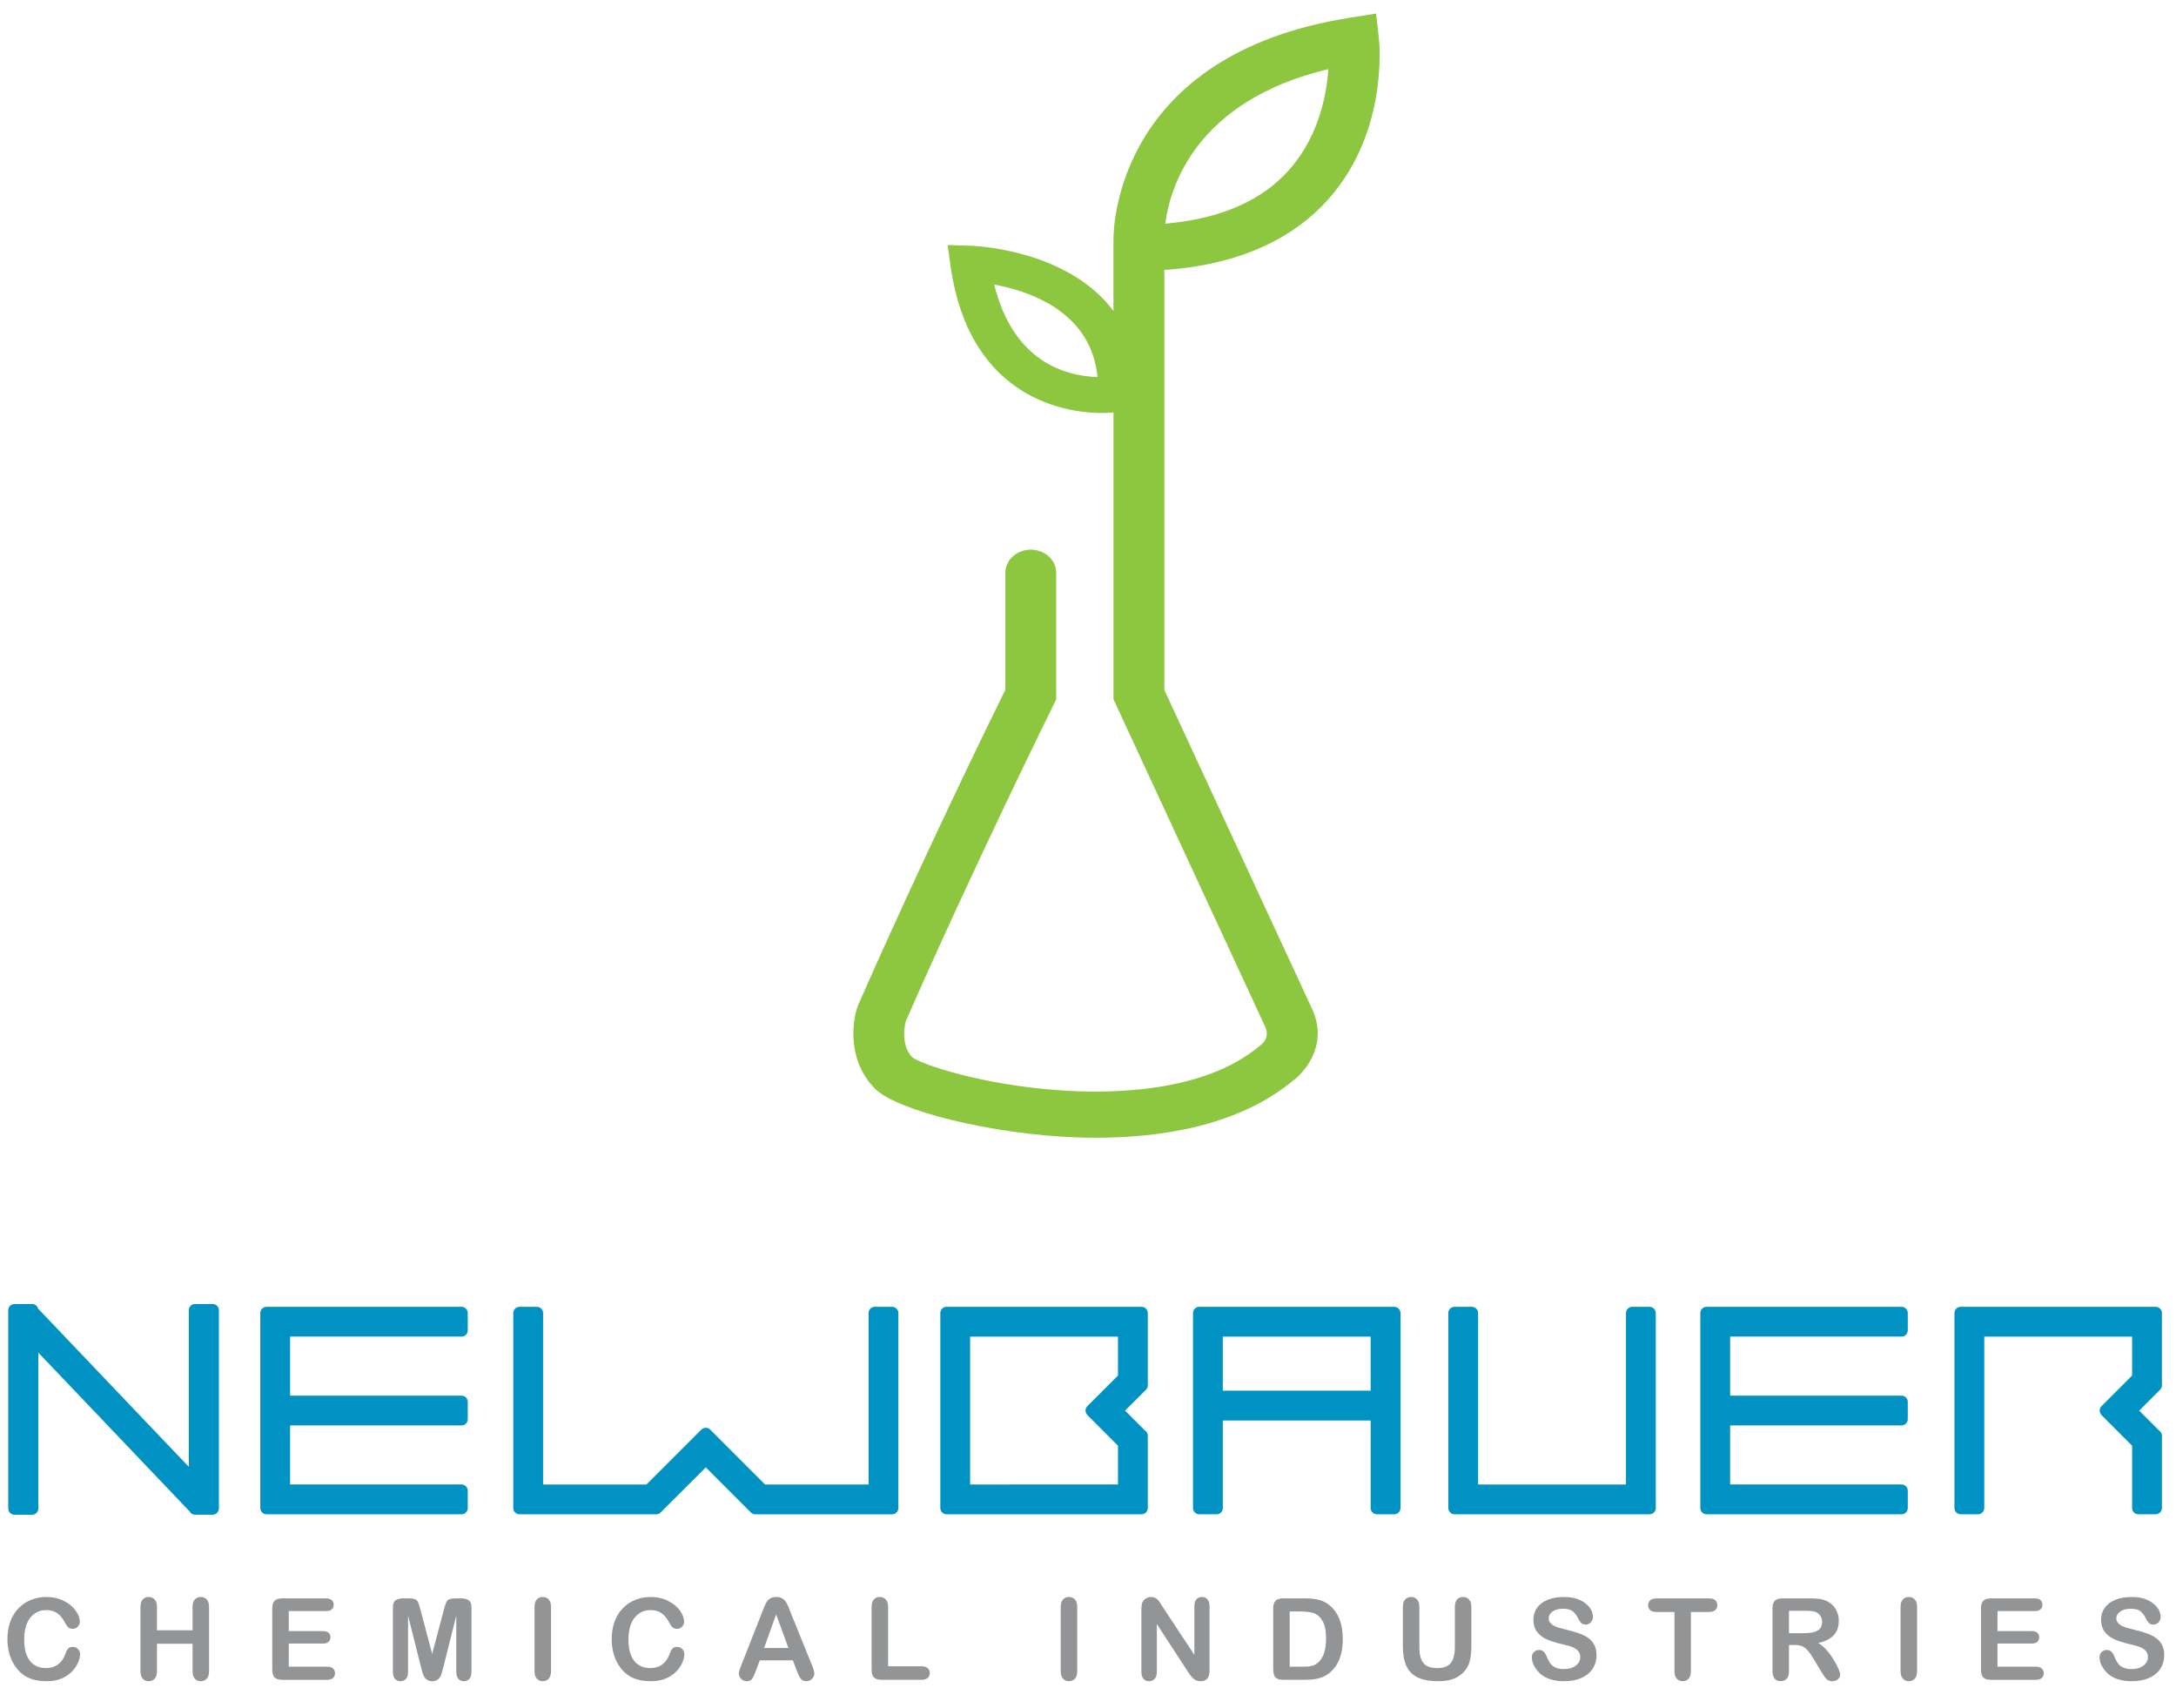 <?xml version="1.0" encoding="utf-8"?>
<!-- Generator: Adobe Illustrator 16.0.0, SVG Export Plug-In . SVG Version: 6.00 Build 0)  -->
<!DOCTYPE svg PUBLIC "-//W3C//DTD SVG 1.1//EN" "http://www.w3.org/Graphics/SVG/1.1/DTD/svg11.dtd">
<svg version="1.1" id="Layer_1" xmlns="http://www.w3.org/2000/svg" xmlns:xlink="http://www.w3.org/1999/xlink" x="0px" y="0px"
	 width="209.867px" height="164.667px" viewBox="0 -55.833 209.867 164.667"
	 style="enable-background:new 0 -55.833 209.867 164.667;" xml:space="preserve">
<style type="text/css">
<![CDATA[
	.st0{fill:#8DC63F;}
	.st1{fill:#929496;}
	.st2{fill:#0092C2;}
]]>
</style>
<g>
	<path class="st0" d="M95.888-28.393c3.426,0.631,9.367,2.632,9.963,8.92C102.666-19.577,97.717-21.001,95.888-28.393
		 M128.116-49.17c-0.184,2.667-1.021,6.93-4.243,10.209c-2.648,2.696-6.506,4.27-11.488,4.694
		C112.828-37.689,115.236-46.094,128.116-49.17 M127.533-36.003c6.455-6.575,5.498-15.759,5.454-16.146l-0.268-2.374l-2.593,0.412
		c-22.359,3.544-22.743,20.103-22.737,21.371v6.895c-0.375-0.504-0.794-0.982-1.26-1.436c-4.67-4.556-12.177-4.845-12.495-4.854
		l-2.241-0.07l0.285,2.016c1.854,13.157,11.62,14.179,14.57,14.179c0.451,0,0.836-0.019,1.142-0.045v27.65l14.588,31.486
		l0.025,0.052c0.461,0.93-0.077,1.545-0.4,1.799l-0.147,0.115c-5.402,4.532-14.449,4.61-19.359,4.252
		c-7.569-0.551-13.175-2.494-14.104-3.166c-1.153-1.194-0.732-3.111-0.636-3.487c6.695-15.246,14.215-30.435,14.291-30.587
		l0.216-0.435V-0.605c0-1.228-1.098-2.223-2.451-2.223s-2.45,0.995-2.45,2.223v11.279c-1.289,2.615-8.101,16.525-14.215,30.454
		l-0.071,0.191c-0.562,1.717-0.828,5.3,1.729,7.843c2.153,2.142,11.329,4.371,19.252,4.675c0.659,0.026,1.348,0.042,2.056,0.042
		c6.066,0,13.661-1.072,19.012-5.519c1.368-1.028,3.384-3.718,1.762-7.025l-14.193-30.636v-40.497
		C118.805-30.25,123.926-32.333,127.533-36.003"/>
	<path class="st1" d="M7.719,103.672c0,0.25-0.062,0.521-0.185,0.812c-0.124,0.292-0.317,0.576-0.581,0.857
		c-0.265,0.278-0.602,0.508-1.013,0.683s-0.889,0.263-1.435,0.263c-0.414,0-0.791-0.041-1.13-0.118
		c-0.339-0.078-0.647-0.2-0.924-0.367c-0.276-0.165-0.531-0.385-0.763-0.656c-0.207-0.246-0.384-0.523-0.53-0.828
		c-0.146-0.306-0.256-0.63-0.33-0.977c-0.073-0.346-0.111-0.714-0.111-1.104c0-0.632,0.093-1.197,0.277-1.697
		c0.184-0.501,0.447-0.928,0.79-1.283s0.745-0.627,1.206-0.812c0.46-0.187,0.952-0.278,1.473-0.278c0.636,0,1.201,0.125,1.698,0.38
		c0.497,0.253,0.876,0.566,1.141,0.94c0.265,0.373,0.396,0.726,0.396,1.058c0,0.183-0.064,0.343-0.193,0.481
		s-0.284,0.209-0.466,0.209c-0.204,0-0.356-0.048-0.458-0.146c-0.102-0.096-0.216-0.262-0.341-0.497
		c-0.207-0.389-0.451-0.68-0.73-0.872c-0.281-0.194-0.626-0.29-1.037-0.29c-0.653,0-1.173,0.249-1.561,0.745
		c-0.387,0.496-0.581,1.201-0.581,2.116c0,0.608,0.086,1.117,0.257,1.522c0.171,0.406,0.414,0.709,0.728,0.908
		c0.314,0.199,0.683,0.299,1.104,0.299c0.457,0,0.844-0.112,1.16-0.339s0.555-0.56,0.715-0.999c0.068-0.207,0.152-0.377,0.252-0.506
		c0.1-0.131,0.261-0.197,0.482-0.197c0.189,0,0.352,0.067,0.487,0.199C7.651,103.312,7.719,103.476,7.719,103.672"/>
	<path class="st1" d="M15.139,99.13v2.249h3.433V99.13c0-0.321,0.073-0.562,0.217-0.723c0.144-0.161,0.334-0.242,0.57-0.242
		c0.239,0,0.433,0.081,0.581,0.239c0.148,0.158,0.223,0.399,0.223,0.726v6.186c0,0.325-0.075,0.569-0.225,0.729
		c-0.15,0.161-0.343,0.242-0.578,0.242c-0.24,0-0.431-0.081-0.574-0.244c-0.142-0.163-0.214-0.404-0.214-0.727v-2.64h-3.433v2.64
		c0,0.325-0.075,0.569-0.225,0.729c-0.15,0.161-0.343,0.242-0.579,0.242c-0.239,0-0.43-0.081-0.573-0.244
		c-0.143-0.163-0.214-0.404-0.214-0.727V99.13c0-0.321,0.071-0.562,0.211-0.723c0.141-0.161,0.333-0.242,0.576-0.242
		c0.24,0,0.433,0.081,0.581,0.239C15.064,98.563,15.139,98.804,15.139,99.13"/>
	<path class="st1" d="M31.434,99.527H27.85v1.927h3.299c0.243,0,0.424,0.057,0.544,0.164c0.119,0.11,0.179,0.253,0.179,0.432
		c0,0.178-0.059,0.323-0.176,0.436c-0.118,0.113-0.3,0.169-0.546,0.169H27.85v2.233h3.706c0.25,0,0.438,0.059,0.565,0.175
		c0.126,0.117,0.19,0.271,0.19,0.464c0,0.185-0.063,0.337-0.19,0.452c-0.127,0.116-0.315,0.175-0.565,0.175h-4.322
		c-0.346,0-0.595-0.076-0.747-0.23c-0.151-0.155-0.228-0.401-0.228-0.744v-5.904c0-0.228,0.034-0.413,0.102-0.56
		c0.068-0.144,0.174-0.248,0.319-0.316c0.145-0.064,0.33-0.099,0.554-0.099h4.2c0.253,0,0.441,0.057,0.564,0.17
		c0.124,0.112,0.185,0.259,0.185,0.44c0,0.187-0.062,0.336-0.185,0.448C31.875,99.469,31.687,99.527,31.434,99.527"/>
	<path class="st1" d="M40.615,104.968l-1.259-5.002v5.421c0,0.299-0.067,0.524-0.201,0.674c-0.134,0.15-0.311,0.226-0.533,0.226
		c-0.214,0-0.389-0.074-0.524-0.222c-0.136-0.148-0.204-0.375-0.204-0.678v-6.215c0-0.342,0.089-0.573,0.268-0.692
		c0.179-0.12,0.419-0.181,0.723-0.181h0.492c0.297,0,0.512,0.027,0.646,0.081c0.134,0.054,0.234,0.15,0.298,0.289
		c0.064,0.14,0.137,0.366,0.219,0.681l1.141,4.302l1.142-4.302c0.082-0.314,0.155-0.541,0.219-0.681
		c0.065-0.139,0.165-0.235,0.297-0.289c0.134-0.054,0.35-0.081,0.646-0.081h0.493c0.303,0,0.545,0.061,0.723,0.181
		c0.179,0.119,0.269,0.351,0.269,0.692v6.215c0,0.299-0.068,0.524-0.201,0.674c-0.134,0.15-0.314,0.226-0.539,0.226
		c-0.21,0-0.384-0.075-0.519-0.226c-0.136-0.149-0.204-0.375-0.204-0.674v-5.421l-1.259,5.002c-0.083,0.325-0.149,0.562-0.201,0.715
		c-0.051,0.153-0.147,0.291-0.287,0.416c-0.139,0.124-0.332,0.188-0.579,0.188c-0.186,0-0.342-0.041-0.471-0.121
		c-0.128-0.08-0.228-0.184-0.3-0.309c-0.071-0.124-0.127-0.262-0.168-0.415C40.699,105.292,40.657,105.132,40.615,104.968"/>
	<path class="st1" d="M51.554,105.316V99.13c0-0.322,0.073-0.562,0.219-0.723c0.146-0.161,0.335-0.242,0.568-0.242
		c0.239,0,0.433,0.081,0.581,0.239c0.148,0.158,0.222,0.399,0.222,0.726v6.186c0,0.325-0.074,0.569-0.222,0.729
		c-0.148,0.16-0.342,0.24-0.581,0.24c-0.229,0-0.417-0.08-0.565-0.243C51.627,105.879,51.554,105.638,51.554,105.316"/>
	<path class="st1" d="M66,103.672c0,0.25-0.062,0.521-0.185,0.812c-0.123,0.292-0.317,0.576-0.581,0.857
		c-0.265,0.278-0.602,0.508-1.013,0.683s-0.889,0.263-1.436,0.263c-0.414,0-0.791-0.041-1.13-0.118
		c-0.339-0.078-0.647-0.2-0.924-0.367c-0.277-0.165-0.531-0.385-0.763-0.656c-0.208-0.246-0.384-0.523-0.53-0.828
		c-0.146-0.306-0.256-0.63-0.33-0.977c-0.073-0.346-0.11-0.714-0.11-1.104c0-0.632,0.092-1.197,0.276-1.697
		c0.184-0.501,0.447-0.928,0.791-1.283c0.342-0.355,0.744-0.627,1.205-0.812c0.461-0.187,0.952-0.278,1.473-0.278
		c0.636,0,1.201,0.125,1.698,0.38c0.497,0.253,0.876,0.566,1.141,0.94c0.264,0.373,0.396,0.726,0.396,1.058
		c0,0.183-0.064,0.343-0.193,0.481c-0.128,0.139-0.284,0.209-0.466,0.209c-0.204,0-0.356-0.048-0.458-0.146
		c-0.102-0.096-0.215-0.262-0.34-0.497c-0.207-0.389-0.451-0.68-0.731-0.872c-0.28-0.194-0.626-0.29-1.037-0.29
		c-0.653,0-1.174,0.249-1.561,0.745c-0.388,0.496-0.581,1.201-0.581,2.116c0,0.608,0.086,1.117,0.257,1.522
		c0.171,0.406,0.414,0.709,0.728,0.908c0.314,0.199,0.683,0.299,1.104,0.299c0.457,0,0.844-0.112,1.16-0.339s0.554-0.56,0.715-0.999
		c0.068-0.207,0.152-0.377,0.252-0.506c0.1-0.131,0.261-0.197,0.482-0.197c0.189,0,0.352,0.067,0.487,0.199
		C65.932,103.312,66,103.476,66,103.672"/>
	<path class="st1" d="M73.693,103.083h2.346l-1.184-3.24L73.693,103.083z M76.843,105.263l-0.375-0.985h-3.192l-0.376,1.007
		c-0.146,0.394-0.271,0.658-0.374,0.796c-0.104,0.137-0.273,0.206-0.509,0.206c-0.2,0-0.377-0.074-0.529-0.22
		c-0.154-0.147-0.231-0.312-0.231-0.498c0-0.107,0.017-0.219,0.053-0.333c0.037-0.114,0.096-0.272,0.178-0.478l2.008-5.098
		c0.057-0.147,0.125-0.322,0.206-0.527c0.081-0.206,0.166-0.375,0.256-0.513c0.091-0.134,0.212-0.245,0.36-0.329
		c0.148-0.083,0.33-0.125,0.549-0.125c0.221,0,0.405,0.042,0.554,0.125c0.148,0.084,0.268,0.192,0.359,0.324
		c0.091,0.133,0.168,0.273,0.23,0.426s0.142,0.354,0.238,0.608l2.051,5.066c0.161,0.386,0.241,0.666,0.241,0.842
		c0,0.183-0.076,0.349-0.228,0.501c-0.152,0.151-0.335,0.228-0.549,0.228c-0.125,0-0.232-0.022-0.321-0.067
		c-0.089-0.044-0.165-0.104-0.225-0.183c-0.062-0.076-0.127-0.194-0.196-0.354C76.952,105.525,76.893,105.384,76.843,105.263"/>
	<path class="st1" d="M85.654,99.13v5.715h3.225c0.257,0,0.454,0.062,0.592,0.188c0.137,0.126,0.206,0.281,0.206,0.473
		c0,0.192-0.068,0.348-0.204,0.468c-0.135,0.119-0.333,0.179-0.594,0.179h-3.84c-0.347,0-0.595-0.075-0.747-0.229
		s-0.228-0.401-0.228-0.744V99.13c0-0.321,0.072-0.562,0.216-0.723c0.145-0.161,0.335-0.242,0.571-0.242
		c0.239,0,0.432,0.081,0.58,0.239S85.654,98.804,85.654,99.13"/>
	<path class="st1" d="M102.304,105.316V99.13c0-0.322,0.073-0.562,0.22-0.723c0.146-0.161,0.335-0.242,0.567-0.242
		c0.239,0,0.433,0.081,0.582,0.239s0.222,0.399,0.222,0.726v6.186c0,0.325-0.074,0.569-0.222,0.729s-0.342,0.24-0.582,0.24
		c-0.229,0-0.417-0.08-0.565-0.243S102.304,105.638,102.304,105.316"/>
	<path class="st1" d="M112.134,99.12l3.058,4.628v-4.671c0-0.303,0.065-0.532,0.195-0.684c0.131-0.151,0.306-0.228,0.527-0.228
		c0.229,0,0.409,0.076,0.542,0.228c0.132,0.151,0.197,0.381,0.197,0.684v6.177c0,0.688-0.284,1.033-0.856,1.033
		c-0.143,0-0.271-0.021-0.386-0.062c-0.113-0.04-0.222-0.105-0.321-0.195s-0.192-0.193-0.278-0.313s-0.172-0.242-0.257-0.366
		l-2.983-4.575v4.603c0,0.3-0.07,0.525-0.209,0.68c-0.14,0.154-0.317,0.23-0.536,0.23c-0.224,0-0.404-0.078-0.541-0.234
		c-0.136-0.155-0.202-0.381-0.202-0.676v-6.059c0-0.258,0.027-0.458,0.085-0.605c0.068-0.16,0.181-0.292,0.337-0.395
		c0.157-0.101,0.327-0.152,0.509-0.152c0.143,0,0.266,0.023,0.368,0.069c0.101,0.048,0.19,0.109,0.268,0.188
		c0.076,0.079,0.155,0.181,0.235,0.306C111.964,98.855,112.047,98.984,112.134,99.12"/>
	<path class="st1" d="M124.385,99.559v5.328h1.205c0.264,0,0.471-0.007,0.621-0.021c0.15-0.015,0.305-0.051,0.465-0.106
		c0.162-0.059,0.3-0.139,0.418-0.242c0.532-0.45,0.799-1.225,0.799-2.323c0-0.775-0.117-1.356-0.351-1.741
		c-0.234-0.386-0.522-0.632-0.866-0.737c-0.343-0.104-0.756-0.157-1.242-0.157H124.385z M123.768,98.299h2.074
		c0.538,0,1.001,0.051,1.387,0.15c0.385,0.101,0.735,0.288,1.049,0.562c0.818,0.7,1.227,1.764,1.227,3.192
		c0,0.472-0.041,0.901-0.123,1.291c-0.082,0.389-0.209,0.74-0.38,1.053c-0.172,0.312-0.391,0.592-0.659,0.838
		c-0.211,0.189-0.44,0.341-0.69,0.455c-0.25,0.115-0.519,0.194-0.807,0.241c-0.287,0.047-0.611,0.069-0.972,0.069h-2.072
		c-0.29,0-0.508-0.043-0.654-0.131s-0.242-0.211-0.286-0.369c-0.045-0.158-0.067-0.366-0.067-0.619v-5.759
		c0-0.342,0.077-0.59,0.23-0.743C123.177,98.376,123.426,98.299,123.768,98.299"/>
	<path class="st1" d="M135.301,102.906V99.13c0-0.321,0.072-0.562,0.218-0.723c0.144-0.161,0.335-0.242,0.569-0.242
		c0.247,0,0.442,0.081,0.588,0.242c0.145,0.16,0.217,0.401,0.217,0.723v3.861c0,0.44,0.049,0.807,0.146,1.102
		c0.099,0.295,0.273,0.522,0.523,0.686c0.25,0.161,0.6,0.243,1.05,0.243c0.621,0,1.061-0.165,1.317-0.496
		c0.258-0.33,0.387-0.831,0.387-1.502V99.13c0-0.325,0.07-0.567,0.213-0.726c0.144-0.16,0.334-0.239,0.574-0.239
		c0.238,0,0.432,0.079,0.58,0.239c0.148,0.158,0.222,0.4,0.222,0.726v3.775c0,0.615-0.059,1.127-0.179,1.538
		c-0.119,0.41-0.346,0.771-0.678,1.082c-0.285,0.264-0.617,0.456-0.996,0.578s-0.821,0.183-1.328,0.183
		c-0.603,0-1.122-0.065-1.559-0.195c-0.436-0.131-0.79-0.333-1.065-0.606c-0.275-0.272-0.478-0.622-0.605-1.049
		C135.365,104.009,135.301,103.5,135.301,102.906"/>
	<path class="st1" d="M153.979,103.795c0,0.476-0.122,0.901-0.366,1.28c-0.245,0.38-0.604,0.675-1.074,0.889
		c-0.472,0.215-1.031,0.322-1.677,0.322c-0.775,0-1.414-0.147-1.918-0.439c-0.356-0.211-0.646-0.492-0.87-0.844
		c-0.223-0.352-0.335-0.693-0.335-1.026c0-0.191,0.067-0.358,0.201-0.495s0.304-0.207,0.512-0.207c0.167,0,0.31,0.056,0.425,0.162
		c0.116,0.106,0.216,0.266,0.298,0.476c0.1,0.251,0.208,0.46,0.324,0.628s0.279,0.306,0.49,0.414c0.21,0.109,0.487,0.163,0.83,0.163
		c0.471,0,0.854-0.108,1.148-0.328c0.295-0.22,0.442-0.494,0.442-0.822c0-0.261-0.08-0.474-0.238-0.635
		c-0.159-0.163-0.364-0.286-0.616-0.373c-0.251-0.086-0.588-0.176-1.01-0.272c-0.564-0.133-1.037-0.287-1.416-0.464
		c-0.381-0.177-0.683-0.417-0.905-0.723c-0.224-0.306-0.335-0.685-0.335-1.138c0-0.433,0.117-0.816,0.353-1.153
		c0.237-0.334,0.577-0.593,1.024-0.773c0.445-0.18,0.971-0.27,1.574-0.27c0.481,0,0.898,0.06,1.251,0.18
		c0.351,0.12,0.643,0.277,0.875,0.475c0.232,0.2,0.401,0.408,0.51,0.624c0.106,0.219,0.159,0.433,0.159,0.639
		c0,0.188-0.066,0.36-0.2,0.512c-0.134,0.152-0.301,0.228-0.501,0.228c-0.182,0-0.32-0.045-0.415-0.136
		c-0.094-0.092-0.197-0.241-0.308-0.448c-0.143-0.297-0.313-0.527-0.515-0.693c-0.199-0.166-0.521-0.25-0.964-0.25
		c-0.411,0-0.742,0.091-0.993,0.271c-0.252,0.18-0.379,0.397-0.379,0.651c0,0.156,0.044,0.292,0.13,0.406
		c0.085,0.113,0.203,0.213,0.353,0.295c0.15,0.082,0.303,0.146,0.456,0.192c0.153,0.047,0.407,0.114,0.761,0.203
		c0.442,0.104,0.844,0.218,1.202,0.343c0.358,0.126,0.664,0.277,0.916,0.456s0.447,0.405,0.59,0.678
		C153.91,103.064,153.979,103.398,153.979,103.795"/>
	<path class="st1" d="M164.816,99.612h-1.735v5.704c0,0.33-0.073,0.573-0.22,0.731s-0.336,0.239-0.567,0.239
		c-0.236,0-0.428-0.081-0.576-0.241s-0.223-0.404-0.223-0.729v-5.704h-1.734c-0.273,0-0.474-0.061-0.606-0.179
		c-0.131-0.12-0.199-0.276-0.199-0.476c0-0.203,0.07-0.362,0.208-0.48c0.137-0.118,0.336-0.176,0.598-0.176h5.056
		c0.274,0,0.479,0.059,0.613,0.181s0.201,0.281,0.201,0.476c0,0.199-0.068,0.355-0.204,0.476
		C165.291,99.551,165.088,99.612,164.816,99.612"/>
	<path class="st1" d="M174.009,99.495h-1.468v2.159h1.425c0.382,0,0.703-0.033,0.964-0.101c0.261-0.065,0.46-0.178,0.598-0.337
		c0.137-0.159,0.205-0.378,0.205-0.656c0-0.218-0.055-0.409-0.165-0.576c-0.111-0.165-0.265-0.29-0.461-0.372
		C174.921,99.534,174.555,99.495,174.009,99.495 M173.099,102.793h-0.558v2.523c0,0.332-0.073,0.577-0.22,0.733
		c-0.146,0.157-0.338,0.236-0.573,0.236c-0.254,0-0.45-0.083-0.59-0.247c-0.139-0.164-0.208-0.405-0.208-0.723v-6.043
		c0-0.342,0.077-0.59,0.23-0.743c0.153-0.154,0.401-0.231,0.744-0.231h2.587c0.357,0,0.662,0.016,0.916,0.047
		c0.254,0.029,0.481,0.092,0.686,0.185c0.246,0.103,0.464,0.251,0.654,0.443c0.188,0.193,0.332,0.417,0.431,0.673
		c0.098,0.255,0.147,0.526,0.147,0.812c0,0.587-0.166,1.053-0.496,1.403c-0.33,0.35-0.831,0.599-1.502,0.744
		c0.282,0.15,0.552,0.373,0.809,0.665s0.486,0.604,0.688,0.934c0.203,0.332,0.359,0.63,0.473,0.896
		c0.111,0.266,0.169,0.448,0.169,0.549c0,0.104-0.034,0.206-0.1,0.309c-0.066,0.102-0.156,0.182-0.271,0.24
		s-0.246,0.089-0.396,0.089c-0.179,0-0.329-0.042-0.449-0.126c-0.122-0.084-0.227-0.19-0.314-0.319
		c-0.088-0.128-0.205-0.318-0.355-0.567l-0.638-1.062c-0.229-0.389-0.433-0.684-0.613-0.888c-0.181-0.203-0.364-0.343-0.55-0.419
		C173.613,102.832,173.38,102.793,173.099,102.793"/>
	<path class="st1" d="M183.303,105.316V99.13c0-0.322,0.073-0.562,0.219-0.723c0.146-0.161,0.336-0.242,0.568-0.242
		c0.239,0,0.433,0.081,0.581,0.239c0.147,0.158,0.222,0.399,0.222,0.726v6.186c0,0.325-0.074,0.569-0.222,0.729
		c-0.148,0.16-0.342,0.24-0.581,0.24c-0.229,0-0.417-0.08-0.564-0.243C183.377,105.879,183.303,105.638,183.303,105.316"/>
	<path class="st1" d="M196.233,99.527h-3.583v1.927h3.299c0.244,0,0.424,0.057,0.544,0.164c0.12,0.11,0.18,0.253,0.18,0.432
		c0,0.178-0.059,0.323-0.177,0.436c-0.119,0.113-0.3,0.169-0.547,0.169h-3.299v2.233h3.706c0.25,0,0.438,0.059,0.565,0.175
		c0.127,0.117,0.189,0.271,0.189,0.464c0,0.185-0.062,0.337-0.189,0.452c-0.127,0.116-0.315,0.175-0.565,0.175h-4.322
		c-0.347,0-0.596-0.076-0.747-0.23c-0.151-0.155-0.228-0.401-0.228-0.744v-5.904c0-0.228,0.034-0.413,0.102-0.56
		c0.067-0.144,0.174-0.248,0.319-0.316c0.145-0.064,0.329-0.099,0.554-0.099h4.199c0.253,0,0.442,0.057,0.565,0.17
		c0.123,0.112,0.186,0.259,0.186,0.44c0,0.187-0.062,0.336-0.186,0.448C196.676,99.469,196.486,99.527,196.233,99.527"/>
	<path class="st1" d="M208.73,103.795c0,0.476-0.122,0.901-0.366,1.28c-0.245,0.38-0.604,0.675-1.073,0.889
		c-0.473,0.215-1.031,0.322-1.677,0.322c-0.775,0-1.415-0.147-1.919-0.439c-0.356-0.211-0.646-0.492-0.869-0.844
		c-0.224-0.352-0.335-0.693-0.335-1.026c0-0.191,0.066-0.358,0.2-0.495c0.135-0.137,0.305-0.207,0.513-0.207
		c0.167,0,0.309,0.056,0.425,0.162s0.215,0.266,0.298,0.476c0.1,0.251,0.208,0.46,0.324,0.628c0.115,0.168,0.278,0.306,0.489,0.414
		c0.211,0.109,0.487,0.163,0.83,0.163c0.472,0,0.855-0.108,1.149-0.328s0.441-0.494,0.441-0.822c0-0.261-0.079-0.474-0.238-0.635
		c-0.159-0.163-0.364-0.286-0.616-0.373c-0.252-0.086-0.588-0.176-1.009-0.272c-0.564-0.133-1.037-0.287-1.417-0.464
		s-0.682-0.417-0.904-0.723c-0.224-0.306-0.336-0.685-0.336-1.138c0-0.433,0.118-0.816,0.354-1.153
		c0.235-0.334,0.577-0.593,1.023-0.773c0.446-0.18,0.971-0.27,1.574-0.27c0.482,0,0.898,0.06,1.251,0.18
		c0.352,0.12,0.644,0.277,0.875,0.475c0.232,0.2,0.402,0.408,0.51,0.624c0.106,0.219,0.16,0.433,0.16,0.639
		c0,0.188-0.067,0.36-0.2,0.512c-0.135,0.152-0.301,0.228-0.502,0.228c-0.182,0-0.319-0.045-0.414-0.136
		c-0.095-0.092-0.197-0.241-0.309-0.448c-0.143-0.297-0.314-0.527-0.514-0.693s-0.521-0.25-0.964-0.25
		c-0.411,0-0.742,0.091-0.994,0.271c-0.252,0.18-0.378,0.397-0.378,0.651c0,0.156,0.043,0.292,0.129,0.406
		c0.086,0.113,0.204,0.213,0.354,0.295c0.15,0.082,0.302,0.146,0.455,0.192c0.154,0.047,0.407,0.114,0.761,0.203
		c0.443,0.104,0.844,0.218,1.202,0.343c0.359,0.126,0.664,0.277,0.916,0.456s0.448,0.405,0.59,0.678
		C208.66,103.064,208.73,103.398,208.73,103.795"/>
	<path class="st2" d="M44.51,70.183H27.376h-1.668c-0.333,0-0.603,0.27-0.603,0.603v1.667v6.899v1.668v6.898v1.669
		c0,0.332,0.27,0.604,0.603,0.604h1.668H44.51c0.333,0,0.604-0.271,0.604-0.604v-1.669c0-0.332-0.271-0.603-0.604-0.603H27.979
		v-5.693H44.51c0.333,0,0.604-0.27,0.604-0.603v-1.668c0-0.334-0.271-0.603-0.604-0.603H27.979v-5.693H44.51
		c0.333,0,0.604-0.27,0.604-0.604v-1.667C45.113,70.453,44.843,70.183,44.51,70.183"/>
	<path class="st2" d="M183.396,70.183h-17.135h-1.667c-0.334,0-0.603,0.27-0.603,0.603v1.667v6.899v1.668v6.898v1.669
		c0,0.332,0.269,0.604,0.603,0.604h1.667h17.135c0.333,0,0.602-0.271,0.602-0.604v-1.669c0-0.332-0.269-0.603-0.602-0.603h-16.53
		v-5.693h16.53c0.333,0,0.602-0.27,0.602-0.603v-1.668c0-0.334-0.269-0.603-0.602-0.603h-16.53v-5.693h16.53
		c0.333,0,0.602-0.27,0.602-0.604v-1.667C183.997,70.453,183.729,70.183,183.396,70.183"/>
	<path class="st2" d="M86.042,70.183h-1.667c-0.333,0-0.603,0.27-0.603,0.603v16.53h-9.985l-5.288-5.287
		c-0.211-0.214-0.54-0.233-0.775-0.064c-0.036,0.022-0.07,0.051-0.101,0.079l-5.272,5.272h-9.972v-16.53
		c0-0.333-0.271-0.603-0.604-0.603h-1.667c-0.333,0-0.604,0.27-0.604,0.603v17.133v1.669c0,0.332,0.271,0.604,0.604,0.604h1.667
		h11.439c0.024,0.003,0.047,0.003,0.073,0.003c0.081,0,0.161-0.017,0.235-0.047c0.099-0.042,0.185-0.104,0.249-0.188l4.297-4.295
		l4.354,4.354c0.117,0.117,0.272,0.176,0.427,0.176c0.016,0,0.033-0.002,0.05-0.003h11.475h1.667c0.332,0,0.603-0.271,0.603-0.604
		v-1.669V70.786C86.644,70.453,86.374,70.183,86.042,70.183"/>
	<path class="st2" d="M107.824,76.812l-2.953,2.952c-0.211,0.212-0.229,0.54-0.062,0.775c0.022,0.036,0.05,0.07,0.081,0.101
		l2.935,2.936v3.74H93.563V73.057h14.261V76.812z M110.631,78.038c0.049-0.089,0.076-0.189,0.076-0.292
		c0-0.03-0.003-0.062-0.008-0.094v-5.199v-1.667c0-0.333-0.271-0.604-0.604-0.604h-1.667H92.962h-1.668
		c-0.333,0-0.603,0.271-0.603,0.604v1.667v15.466v1.669c0,0.332,0.27,0.603,0.603,0.603h1.668h15.466h1.667
		c0.333,0,0.604-0.271,0.604-0.603v-1.669v-5.306c0-0.217-0.114-0.404-0.285-0.513l-1.907-1.906l1.961-1.96
		C110.535,78.18,110.591,78.114,110.631,78.038"/>
	<path class="st2" d="M208.222,82.099l-1.906-1.904l1.962-1.962c0.066-0.053,0.121-0.119,0.162-0.195
		c0.048-0.09,0.076-0.189,0.076-0.293c0-0.029-0.003-0.061-0.009-0.092v-5.2v-1.667c0-0.333-0.27-0.603-0.604-0.603h-1.667h-15.466
		h-1.668c-0.333,0-0.603,0.27-0.603,0.603v1.667v17.135c0,0.332,0.27,0.603,0.603,0.603h1.668c0.333,0,0.604-0.271,0.604-0.603
		V73.056h14.259v3.757l-2.952,2.951c-0.211,0.212-0.231,0.54-0.062,0.774c0.022,0.037,0.049,0.071,0.08,0.102l2.935,2.936v6.012
		c0,0.332,0.271,0.603,0.604,0.603h1.667c0.334,0,0.604-0.271,0.604-0.603v-6.975C208.507,82.394,208.393,82.208,208.222,82.099"/>
	<path class="st2" d="M159.09,70.183h-1.667c-0.333,0-0.604,0.27-0.604,0.603v16.53h-14.26v-16.53c0-0.333-0.269-0.603-0.602-0.603
		h-1.669c-0.332,0-0.603,0.27-0.603,0.603v17.133v1.669c0,0.332,0.271,0.604,0.603,0.604h1.669h15.465h1.667
		c0.335,0,0.604-0.271,0.604-0.604v-1.669V70.786C159.693,70.453,159.425,70.183,159.09,70.183"/>
	<path class="st2" d="M132.194,78.268h-14.261v-5.212h14.261V78.268z M134.465,70.183h-1.667h-15.465h-1.668
		c-0.333,0-0.604,0.27-0.604,0.603v1.667v6.42v1.666v9.049c0,0.332,0.271,0.604,0.604,0.604h1.668c0.333,0,0.603-0.271,0.603-0.604
		v-8.445h14.259v8.445c0,0.332,0.271,0.604,0.604,0.604h1.667c0.332,0,0.604-0.271,0.604-0.604v-9.049v-1.666v-6.42v-1.667
		C135.069,70.453,134.797,70.183,134.465,70.183"/>
	<path class="st2" d="M20.508,69.912h-1.695c-0.333,0-0.603,0.27-0.603,0.604v15.098L3.675,70.36
		c-0.068-0.259-0.302-0.448-0.583-0.448H1.397c-0.333,0-0.603,0.27-0.603,0.604v19.113c0,0.335,0.27,0.604,0.603,0.604h1.695
		c0.333,0,0.605-0.269,0.605-0.604V74.601l14.484,15.201c0.023,0.027,0.05,0.049,0.079,0.07c0.093,0.212,0.305,0.359,0.552,0.359
		h1.695c0.333,0,0.604-0.269,0.604-0.604V70.515C21.112,70.181,20.84,69.912,20.508,69.912"/>
</g>
</svg>
